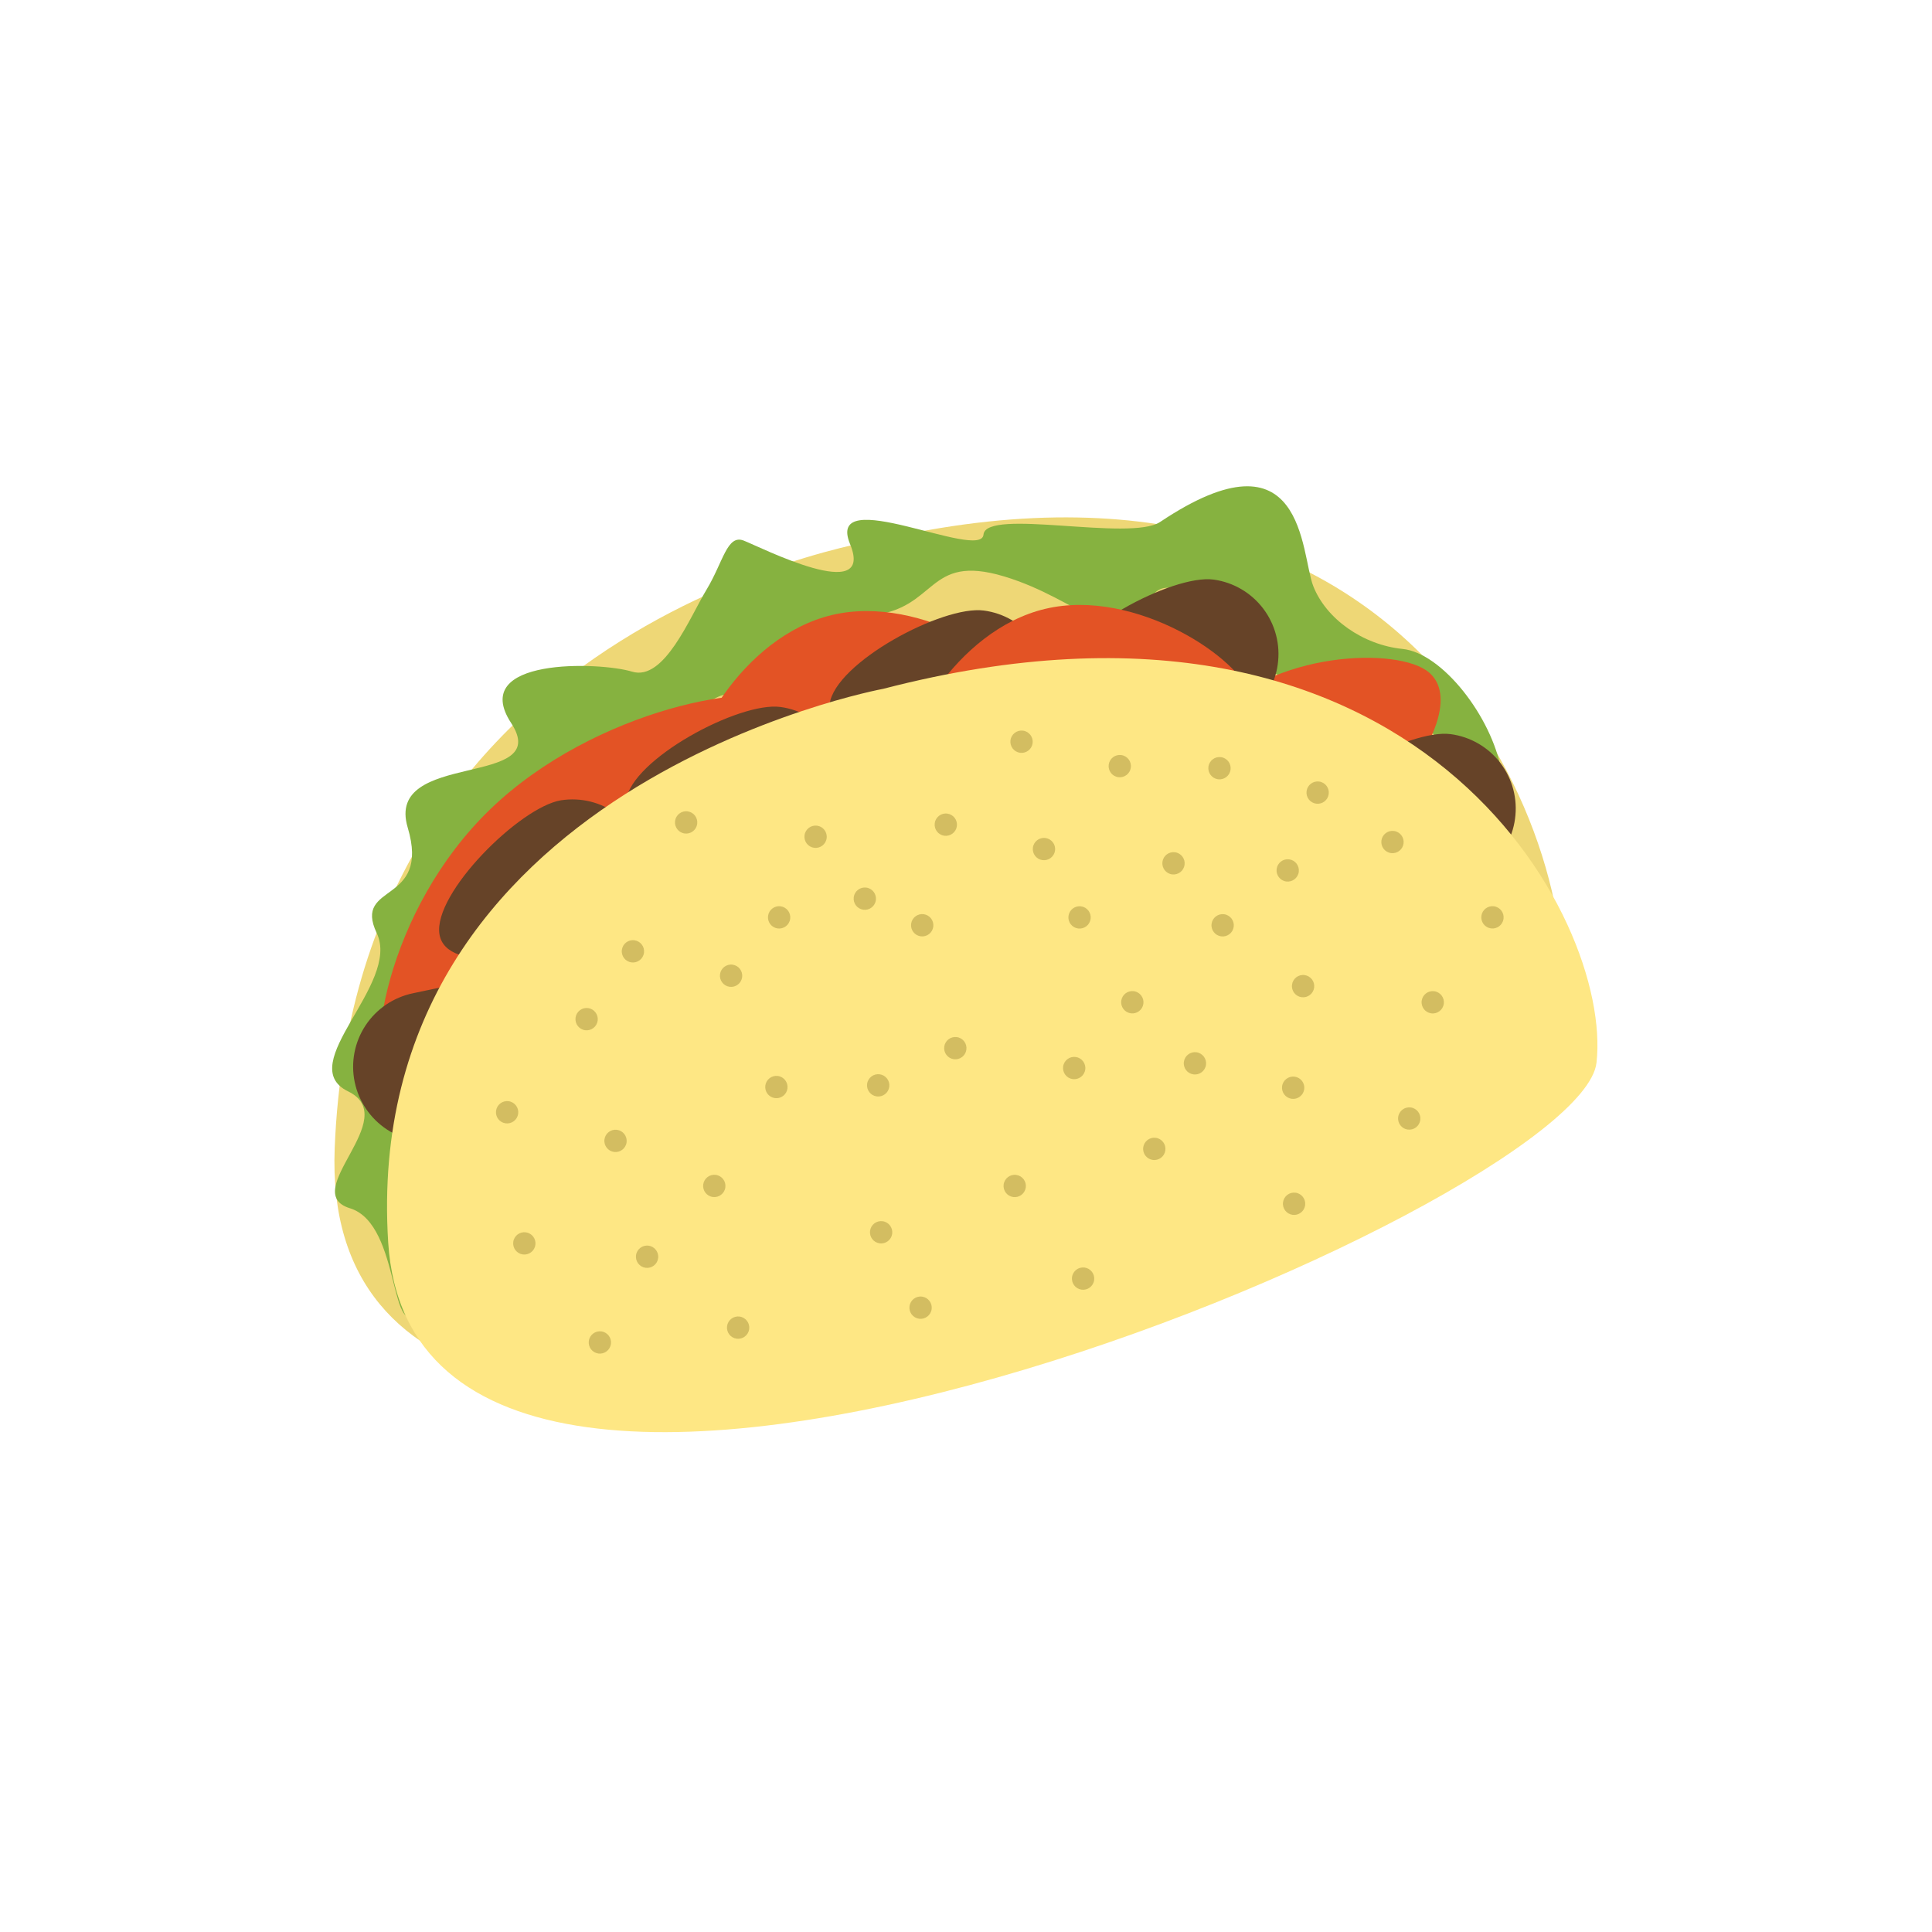 <svg width="180" height="180" viewBox="0 0 180 180" fill="none" xmlns="http://www.w3.org/2000/svg">
<path d="M82.854 50.109C82.854 50.109 33.186 56.87 31.183 106.961C29.179 157.051 142.321 111.664 145.301 96.137C148.281 80.61 134.064 38.833 82.854 50.109Z" fill="#EED776"/>
<path d="M108.092 48.626C105.318 50.486 91.847 47.298 91.63 49.808C91.413 52.318 76.826 44.931 79.196 50.683C81.567 56.435 70.836 50.963 69.286 50.364C67.737 49.765 67.382 52.361 65.829 54.93C64.275 57.499 61.885 63.495 58.888 62.576C55.892 61.657 43.611 61.231 47.623 67.363C51.636 73.496 35.815 69.833 37.984 77.096C40.152 84.36 32.835 82.171 35.1 86.936C37.365 91.701 27.286 99.179 32.428 101.679C37.57 104.178 27.736 111.074 32.607 112.572C37.477 114.07 36.194 125.851 39.233 121.907C42.272 117.964 35.599 110.07 38.564 105.997C41.529 101.925 36.454 87.481 40.648 88.65C44.842 89.82 57.013 96.289 54.861 88.021C52.708 79.752 48.43 74.717 54.828 74.727C61.227 74.737 64.453 72.266 64.375 69.242C64.297 66.217 66.78 63.919 69.687 64.777C72.593 65.634 74.244 65.009 75.375 61.048C76.507 57.086 74.707 57.944 81.06 57.346C87.414 56.749 86.261 51.517 93.543 53.701C100.826 55.886 104.116 61.033 107.1 55.879C110.084 50.725 117.349 65.217 121.153 62.928C124.956 60.64 128.475 64.188 132.503 67.483C136.532 70.778 140.784 76.893 139.887 71.835C138.99 66.777 134.365 60.836 130.666 60.459C126.968 60.084 123.551 57.654 122.356 54.612C121.162 51.571 121.627 39.575 108.092 48.626Z" fill="#86B240"/>
<path d="M69.875 75.65C69.875 75.65 76.419 68.195 73.714 65.672C71.01 63.149 55.406 66.02 45.698 75.373C35.991 84.726 33.65 99.08 36.378 102.263C39.107 105.447 69.875 75.65 69.875 75.65Z" fill="#E35325"/>
<path d="M91.542 71.422C91.542 71.422 97.552 69.163 96.712 65.561C95.872 61.958 85.935 55.313 77.535 57.294C69.136 59.275 63.549 69.509 64.204 73.653C64.86 77.797 91.542 71.422 91.542 71.422Z" fill="#E35325"/>
<path d="M132.358 70.45C132.358 70.45 135.939 65.117 133.167 62.676C130.396 60.234 118.436 60.599 112.74 67.097C107.044 73.595 108.454 85.17 111.397 88.159C114.341 91.147 132.358 70.45 132.358 70.45Z" fill="#E35325"/>
<path d="M97.679 64.767C97.433 66.606 96.466 68.271 94.992 69.397C93.518 70.524 91.657 71.018 89.818 70.772C85.991 70.26 76.775 69.46 77.291 65.599C77.808 61.737 87.835 56.371 91.663 56.883C92.576 57.004 93.457 57.304 94.254 57.766C95.052 58.227 95.75 58.842 96.309 59.575C96.868 60.307 97.277 61.143 97.512 62.034C97.747 62.925 97.804 63.854 97.679 64.767Z" fill="#664328"/>
<path d="M78.711 73.755C78.465 75.594 77.498 77.259 76.024 78.385C74.55 79.512 72.689 80.006 70.85 79.76C67.016 79.247 57.806 78.448 58.323 74.587C58.84 70.725 68.875 65.353 72.709 65.867C73.622 65.989 74.502 66.29 75.298 66.753C76.094 67.216 76.791 67.831 77.348 68.564C77.906 69.297 78.313 70.133 78.547 71.024C78.781 71.914 78.836 72.843 78.711 73.755Z" fill="#664328"/>
<path d="M60.248 80.425C60.39 81.334 60.351 82.26 60.134 83.154C59.917 84.047 59.527 84.888 58.984 85.63C58.442 86.372 57.759 87 56.974 87.478C56.189 87.956 55.317 88.274 54.409 88.415C50.595 89.009 41.536 90.847 40.942 87.032C40.347 83.218 48.445 75.181 52.27 74.56C53.179 74.42 54.107 74.461 55 74.68C55.893 74.899 56.735 75.293 57.476 75.838C58.217 76.382 58.843 77.068 59.319 77.855C59.795 78.643 60.111 79.516 60.248 80.425Z" fill="#664328"/>
<path d="M33.043 100.796C32.858 99.896 32.852 98.968 33.026 98.066C33.2 97.164 33.55 96.305 34.056 95.538C34.562 94.771 35.214 94.111 35.975 93.596C36.736 93.082 37.591 92.722 38.491 92.537C42.281 91.764 51.244 89.488 52.017 93.277C52.79 97.067 45.084 105.471 41.301 106.244C39.483 106.615 37.593 106.25 36.045 105.228C34.496 104.207 33.417 102.613 33.043 100.796Z" fill="#664328"/>
<path d="M119.044 61.905C118.794 63.736 117.829 65.393 116.36 66.515C114.892 67.636 113.039 68.132 111.207 67.892C107.38 67.38 98.163 66.58 98.68 62.718C99.197 58.857 109.239 53.486 113.066 53.998C113.978 54.123 114.857 54.427 115.652 54.892C116.447 55.358 117.142 55.975 117.697 56.71C118.253 57.445 118.657 58.282 118.889 59.173C119.12 60.064 119.173 60.993 119.044 61.905Z" fill="#664328"/>
<path d="M141.152 76.285C141.03 77.195 140.73 78.073 140.269 78.867C139.808 79.662 139.195 80.358 138.465 80.915C137.735 81.473 136.902 81.881 136.015 82.117C135.127 82.353 134.201 82.412 133.291 82.29C129.464 81.778 120.255 80.972 120.771 77.117C121.287 73.263 131.323 67.884 135.15 68.397C136.063 68.518 136.943 68.818 137.74 69.281C138.537 69.744 139.234 70.359 139.792 71.092C140.349 71.826 140.757 72.662 140.99 73.553C141.223 74.444 141.278 75.372 141.152 76.285Z" fill="#664328"/>
<path d="M111.399 70.848C111.399 70.848 117.408 68.589 116.574 64.994C115.74 61.4 105.798 54.739 97.398 56.721C88.999 58.702 83.404 68.941 84.06 73.079C84.717 77.216 111.399 70.848 111.399 70.848Z" fill="#E35325"/>
<path d="M82.287 64.176C82.287 64.176 33.476 73.199 36.167 115.755C38.858 158.311 147.221 112.362 148.742 99.011C150.263 85.659 132.181 51.234 82.287 64.176Z" fill="#FEE784"/>
<path d="M57.208 107.324C57.778 107.4 58.301 107.001 58.377 106.431C58.453 105.862 58.053 105.339 57.484 105.263C56.915 105.187 56.392 105.586 56.316 106.155C56.239 106.725 56.639 107.248 57.208 107.324Z" fill="#D3BD61"/>
<path d="M55.751 126.104C56.32 126.181 56.843 125.781 56.92 125.212C56.996 124.642 56.596 124.119 56.027 124.043C55.458 123.967 54.934 124.367 54.858 124.936C54.782 125.505 55.182 126.028 55.751 126.104Z" fill="#D3BD61"/>
<path d="M66.411 111.521C66.98 111.597 67.503 111.198 67.579 110.628C67.655 110.059 67.256 109.536 66.686 109.46C66.117 109.384 65.594 109.783 65.518 110.352C65.442 110.922 65.841 111.445 66.411 111.521Z" fill="#D3BD61"/>
<path d="M72.197 102.308C72.766 102.384 73.289 101.984 73.365 101.415C73.441 100.846 73.042 100.322 72.472 100.246C71.903 100.17 71.38 100.57 71.304 101.139C71.228 101.708 71.627 102.231 72.197 102.308Z" fill="#D3BD61"/>
<path d="M54.516 95.983C55.085 96.059 55.608 95.659 55.684 95.09C55.76 94.521 55.361 93.998 54.791 93.921C54.222 93.845 53.699 94.245 53.623 94.814C53.547 95.383 53.946 95.907 54.516 95.983Z" fill="#D3BD61"/>
<path d="M47.108 104.658C47.678 104.734 48.201 104.334 48.277 103.765C48.353 103.196 47.954 102.672 47.384 102.596C46.815 102.52 46.292 102.92 46.216 103.489C46.14 104.058 46.539 104.581 47.108 104.658Z" fill="#D3BD61"/>
<path d="M48.712 116.874C49.281 116.95 49.804 116.551 49.881 115.981C49.957 115.412 49.557 114.889 48.988 114.813C48.419 114.737 47.895 115.136 47.819 115.706C47.743 116.275 48.143 116.798 48.712 116.874Z" fill="#D3BD61"/>
<path d="M68.63 124.723C69.2 124.799 69.723 124.399 69.799 123.83C69.875 123.261 69.476 122.737 68.906 122.661C68.337 122.585 67.814 122.985 67.738 123.554C67.662 124.123 68.061 124.646 68.63 124.723Z" fill="#D3BD61"/>
<path d="M60.149 118.118C60.718 118.194 61.241 117.794 61.317 117.225C61.394 116.656 60.994 116.133 60.425 116.057C59.855 115.98 59.332 116.38 59.256 116.949C59.18 117.519 59.58 118.042 60.149 118.118Z" fill="#D3BD61"/>
<path d="M81.954 115.839C82.523 115.916 83.046 115.516 83.123 114.947C83.199 114.377 82.799 113.854 82.23 113.778C81.661 113.702 81.138 114.102 81.061 114.671C80.985 115.24 81.385 115.763 81.954 115.839Z" fill="#D3BD61"/>
<path d="M85.63 122.864C86.199 122.94 86.723 122.54 86.799 121.971C86.875 121.402 86.475 120.879 85.906 120.803C85.337 120.726 84.814 121.126 84.737 121.695C84.661 122.265 85.061 122.788 85.63 122.864Z" fill="#D3BD61"/>
<path d="M107.404 108.068C107.973 108.145 108.497 107.745 108.573 107.176C108.649 106.606 108.249 106.083 107.68 106.007C107.111 105.931 106.588 106.331 106.512 106.9C106.435 107.469 106.835 107.992 107.404 108.068Z" fill="#D3BD61"/>
<path d="M105.357 94.408C105.927 94.484 106.45 94.084 106.526 93.515C106.602 92.946 106.202 92.422 105.633 92.346C105.064 92.27 104.541 92.67 104.465 93.239C104.388 93.808 104.788 94.332 105.357 94.408Z" fill="#D3BD61"/>
<path d="M85.782 87.235C86.351 87.311 86.874 86.911 86.951 86.342C87.027 85.773 86.627 85.25 86.058 85.173C85.489 85.097 84.966 85.497 84.889 86.066C84.813 86.635 85.213 87.159 85.782 87.235Z" fill="#D3BD61"/>
<path d="M72.451 86.5C73.021 86.576 73.544 86.176 73.62 85.607C73.696 85.038 73.296 84.515 72.727 84.439C72.158 84.362 71.635 84.762 71.559 85.331C71.483 85.901 71.882 86.424 72.451 86.5Z" fill="#D3BD61"/>
<path d="M95.037 70.135C95.606 70.211 96.129 69.811 96.206 69.242C96.282 68.672 95.882 68.149 95.313 68.073C94.744 67.997 94.22 68.397 94.144 68.966C94.068 69.535 94.468 70.058 95.037 70.135Z" fill="#D3BD61"/>
<path d="M94.401 111.525C94.97 111.601 95.493 111.201 95.57 110.632C95.646 110.063 95.246 109.54 94.677 109.464C94.108 109.387 93.584 109.787 93.508 110.356C93.432 110.926 93.832 111.449 94.401 111.525Z" fill="#D3BD61"/>
<path d="M104.189 72.408C104.758 72.484 105.281 72.085 105.357 71.516C105.433 70.946 105.034 70.423 104.464 70.347C103.895 70.271 103.372 70.671 103.296 71.24C103.22 71.809 103.619 72.332 104.189 72.408Z" fill="#D3BD61"/>
<path d="M88.866 98.684C89.435 98.76 89.959 98.361 90.035 97.792C90.111 97.222 89.711 96.699 89.142 96.623C88.573 96.547 88.05 96.947 87.973 97.516C87.897 98.085 88.297 98.608 88.866 98.684Z" fill="#D3BD61"/>
<path d="M99.942 100.537C100.511 100.613 101.034 100.214 101.11 99.644C101.187 99.075 100.787 98.552 100.218 98.476C99.648 98.4 99.125 98.799 99.049 99.369C98.973 99.938 99.373 100.461 99.942 100.537Z" fill="#D3BD61"/>
<path d="M111.191 100.098C111.761 100.175 112.284 99.775 112.36 99.206C112.436 98.636 112.036 98.113 111.467 98.037C110.898 97.961 110.375 98.361 110.299 98.93C110.222 99.499 110.622 100.022 111.191 100.098Z" fill="#D3BD61"/>
<path d="M120.343 102.372C120.912 102.448 121.435 102.049 121.512 101.479C121.588 100.91 121.188 100.387 120.619 100.311C120.05 100.235 119.526 100.634 119.45 101.204C119.374 101.773 119.774 102.296 120.343 102.372Z" fill="#D3BD61"/>
<path d="M113.479 72.603C114.048 72.679 114.571 72.279 114.648 71.71C114.724 71.141 114.324 70.617 113.755 70.541C113.186 70.465 112.662 70.865 112.586 71.434C112.51 72.003 112.91 72.526 113.479 72.603Z" fill="#D3BD61"/>
<path d="M122.624 74.876C123.193 74.952 123.717 74.552 123.793 73.983C123.869 73.413 123.469 72.89 122.9 72.814C122.331 72.738 121.808 73.138 121.731 73.707C121.655 74.276 122.055 74.799 122.624 74.876Z" fill="#D3BD61"/>
<path d="M87.981 77.863C88.55 77.939 89.073 77.539 89.149 76.97C89.225 76.401 88.826 75.878 88.257 75.802C87.687 75.725 87.164 76.125 87.088 76.694C87.012 77.263 87.411 77.787 87.981 77.863Z" fill="#D3BD61"/>
<path d="M97.126 80.136C97.695 80.212 98.218 79.812 98.294 79.243C98.371 78.674 97.971 78.151 97.402 78.075C96.832 77.998 96.309 78.398 96.233 78.967C96.157 79.537 96.557 80.06 97.126 80.136Z" fill="#D3BD61"/>
<path d="M109.195 81.464C109.764 81.54 110.287 81.141 110.363 80.572C110.439 80.002 110.04 79.479 109.47 79.403C108.901 79.327 108.378 79.727 108.302 80.296C108.226 80.865 108.625 81.388 109.195 81.464Z" fill="#D3BD61"/>
<path d="M58.83 89.664C59.4 89.74 59.923 89.34 59.999 88.771C60.075 88.202 59.675 87.679 59.106 87.603C58.537 87.526 58.014 87.926 57.938 88.495C57.861 89.065 58.261 89.588 58.83 89.664Z" fill="#D3BD61"/>
<path d="M67.975 91.937C68.544 92.013 69.068 91.613 69.144 91.044C69.22 90.475 68.82 89.952 68.251 89.876C67.682 89.799 67.159 90.199 67.082 90.768C67.006 91.337 67.406 91.861 67.975 91.937Z" fill="#D3BD61"/>
<path d="M81.681 102.15C82.25 102.226 82.773 101.827 82.85 101.257C82.926 100.688 82.526 100.165 81.957 100.089C81.388 100.013 80.864 100.412 80.788 100.981C80.712 101.551 81.112 102.074 81.681 102.15Z" fill="#D3BD61"/>
<path d="M133.347 94.411C133.917 94.488 134.44 94.088 134.516 93.519C134.592 92.95 134.192 92.426 133.623 92.35C133.054 92.274 132.531 92.674 132.455 93.243C132.378 93.812 132.778 94.335 133.347 94.411Z" fill="#D3BD61"/>
<path d="M113.772 87.239C114.342 87.315 114.865 86.915 114.941 86.346C115.017 85.777 114.617 85.253 114.048 85.177C113.479 85.101 112.956 85.501 112.88 86.07C112.803 86.639 113.203 87.162 113.772 87.239Z" fill="#D3BD61"/>
<path d="M63.788 77.654C64.357 77.73 64.88 77.33 64.956 76.761C65.032 76.192 64.633 75.669 64.064 75.593C63.494 75.516 62.971 75.916 62.895 76.485C62.819 77.055 63.218 77.578 63.788 77.654Z" fill="#D3BD61"/>
<path d="M75.849 78.988C76.418 79.064 76.941 78.665 77.017 78.095C77.094 77.526 76.694 77.003 76.125 76.927C75.556 76.851 75.032 77.25 74.956 77.82C74.88 78.389 75.28 78.912 75.849 78.988Z" fill="#D3BD61"/>
<path d="M80.434 84.757C81.004 84.833 81.527 84.433 81.603 83.864C81.679 83.295 81.28 82.771 80.71 82.695C80.141 82.619 79.618 83.019 79.542 83.588C79.466 84.157 79.865 84.68 80.434 84.757Z" fill="#D3BD61"/>
<path d="M100.442 86.504C101.011 86.58 101.534 86.18 101.611 85.611C101.687 85.042 101.287 84.519 100.718 84.442C100.149 84.366 99.626 84.766 99.549 85.335C99.473 85.904 99.873 86.428 100.442 86.504Z" fill="#D3BD61"/>
<path d="M129.596 79.481C130.166 79.557 130.689 79.157 130.765 78.588C130.841 78.019 130.442 77.495 129.872 77.419C129.303 77.343 128.78 77.743 128.704 78.312C128.628 78.881 129.027 79.404 129.596 79.481Z" fill="#D3BD61"/>
<path d="M119.835 82.126C120.404 82.202 120.928 81.802 121.004 81.233C121.08 80.664 120.68 80.141 120.111 80.064C119.542 79.988 119.019 80.388 118.942 80.957C118.866 81.526 119.266 82.05 119.835 82.126Z" fill="#D3BD61"/>
<path d="M121.267 92.907C121.837 92.983 122.36 92.583 122.436 92.014C122.512 91.445 122.112 90.922 121.543 90.846C120.974 90.769 120.451 91.169 120.375 91.738C120.298 92.308 120.698 92.831 121.267 92.907Z" fill="#D3BD61"/>
<path d="M138.911 86.497C139.48 86.573 140.004 86.174 140.08 85.605C140.156 85.035 139.756 84.512 139.187 84.436C138.618 84.36 138.095 84.76 138.018 85.329C137.942 85.898 138.342 86.421 138.911 86.497Z" fill="#D3BD61"/>
<path d="M100.771 120.155C101.341 120.231 101.864 119.832 101.94 119.262C102.016 118.693 101.616 118.17 101.047 118.094C100.478 118.018 99.955 118.417 99.879 118.986C99.802 119.556 100.202 120.079 100.771 120.155Z" fill="#D3BD61"/>
<path d="M120.428 113.183C120.997 113.259 121.521 112.859 121.597 112.29C121.673 111.721 121.273 111.197 120.704 111.121C120.135 111.045 119.612 111.445 119.536 112.014C119.459 112.583 119.859 113.106 120.428 113.183Z" fill="#D3BD61"/>
<path d="M131.157 105.239C131.726 105.315 132.25 104.916 132.326 104.347C132.402 103.777 132.002 103.254 131.433 103.178C130.864 103.102 130.341 103.501 130.265 104.071C130.188 104.64 130.588 105.163 131.157 105.239Z" fill="#D3BD61"/>
</svg>
